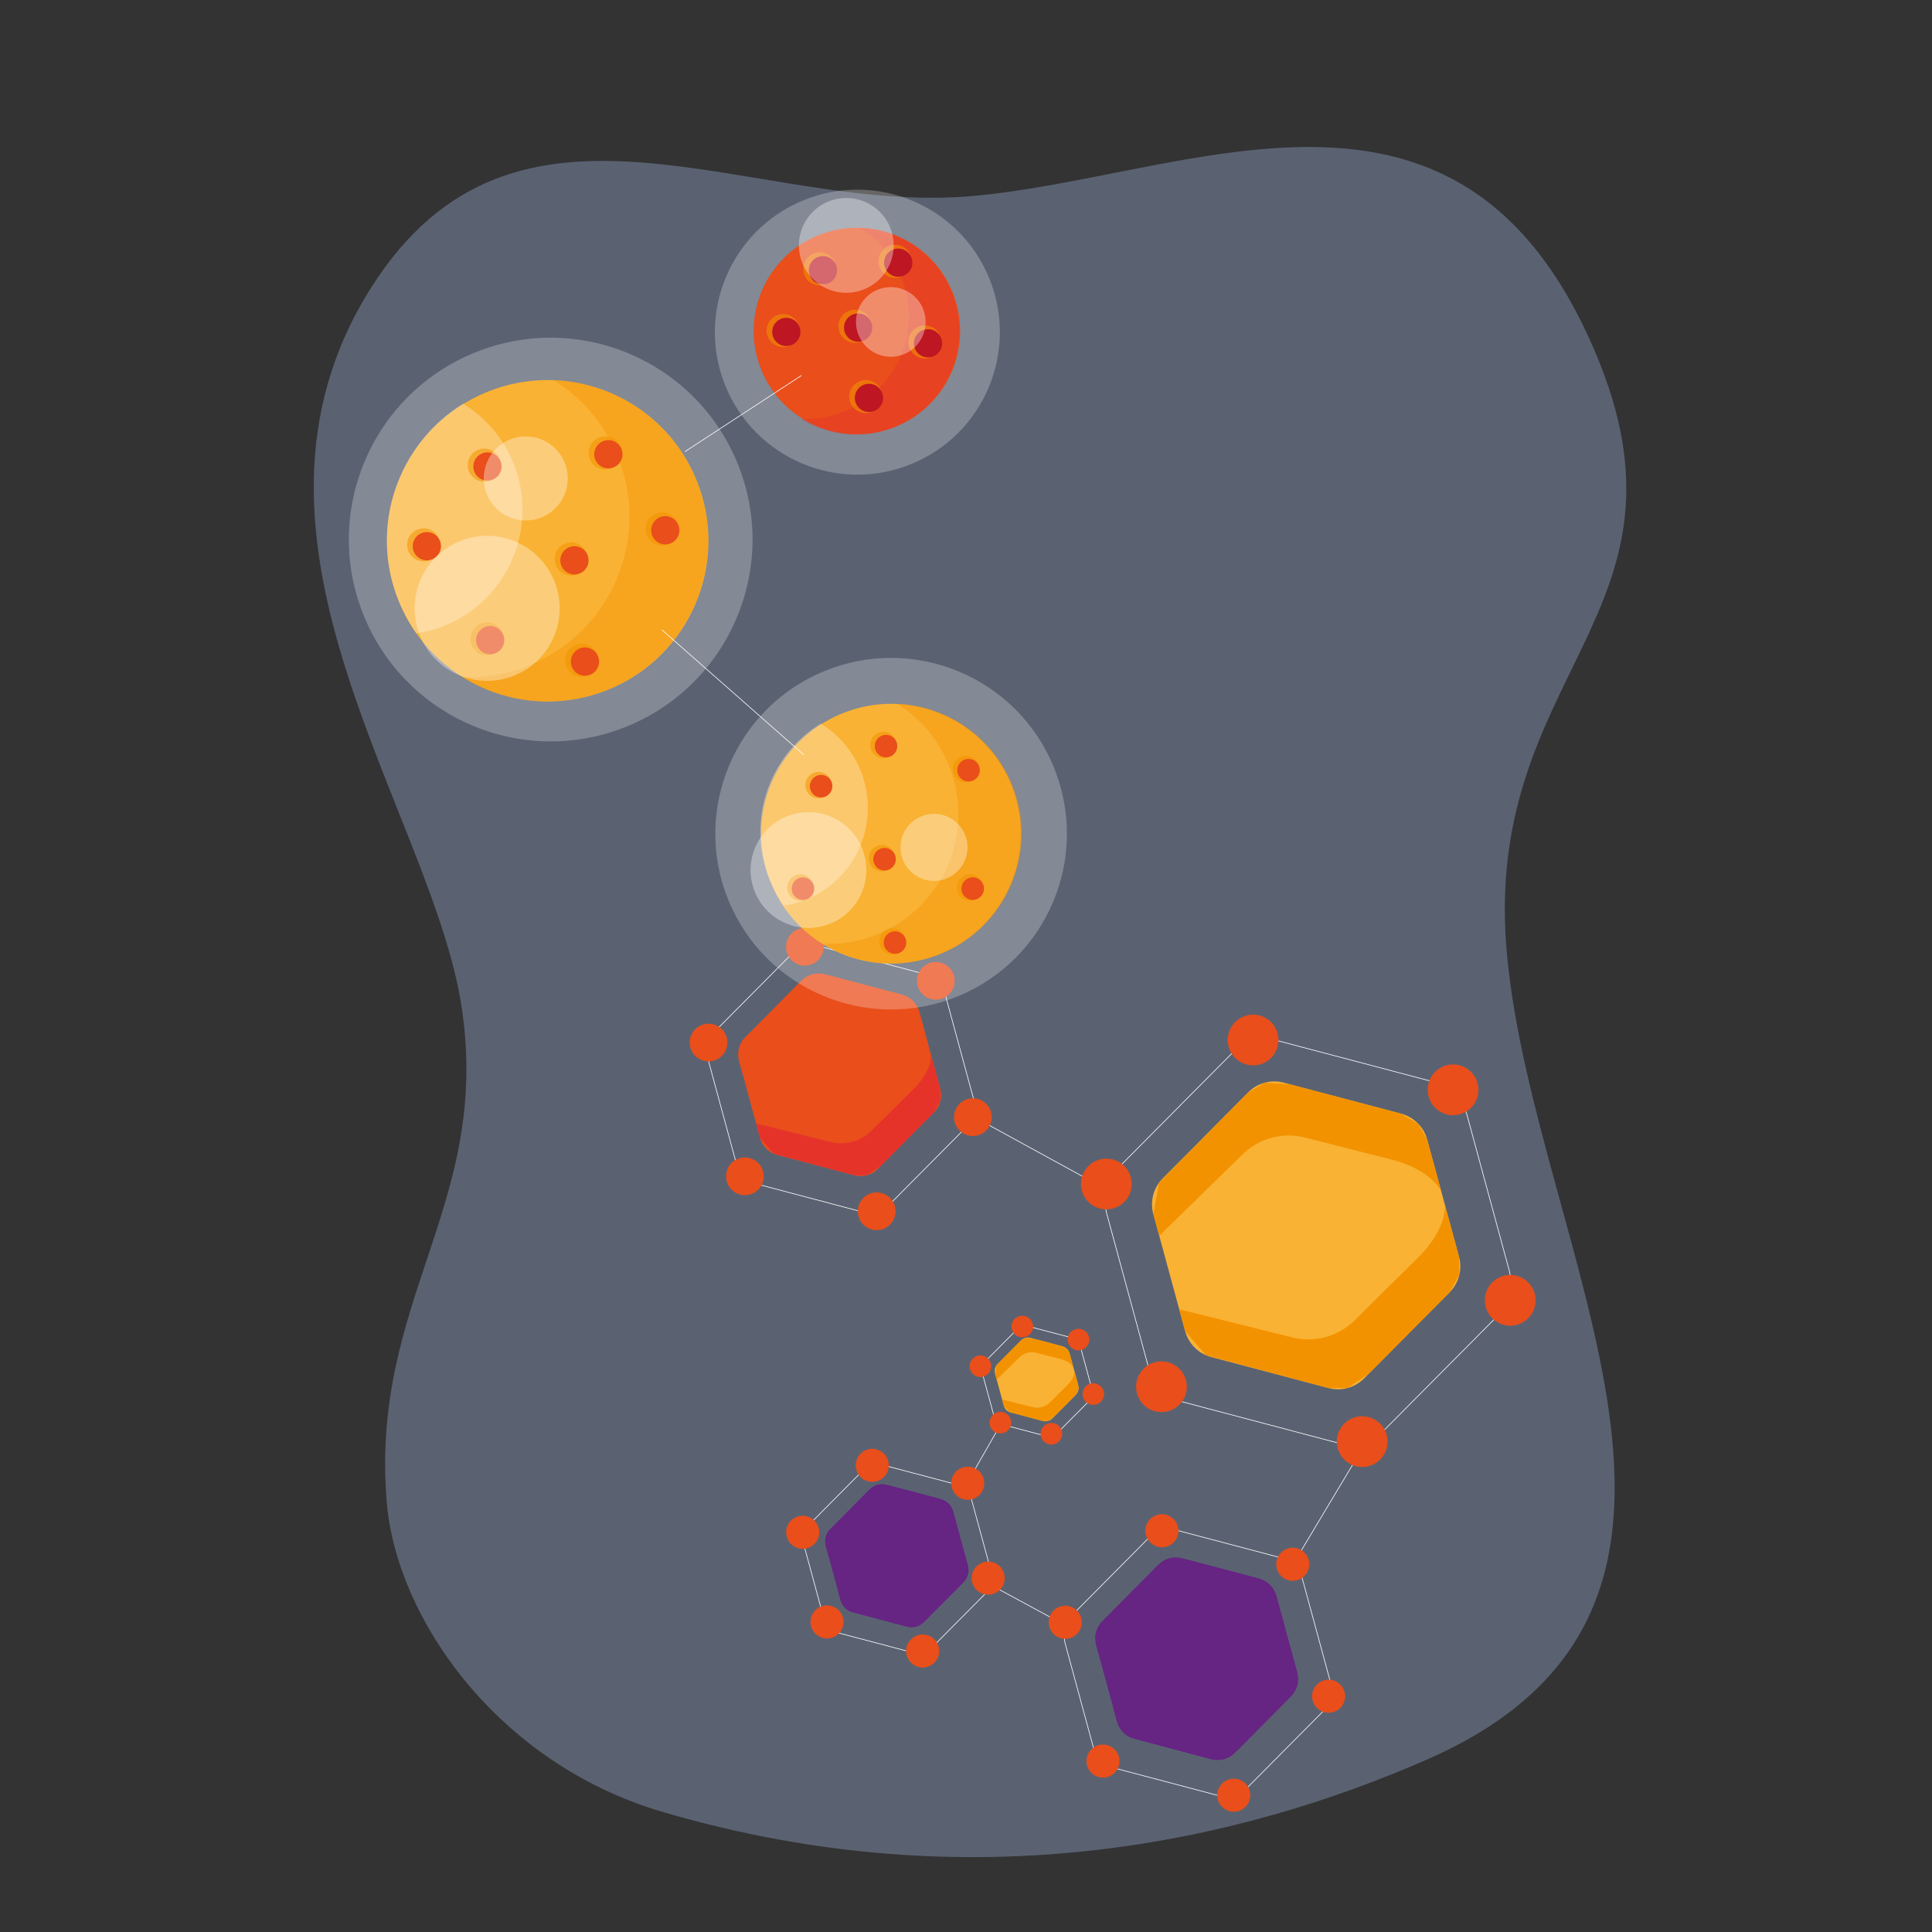 <svg xmlns="http://www.w3.org/2000/svg" id="图层_2" viewBox="0 0 3000 3000"><rect x="0" y="0" width="3000" height="3000" fill="#333333" stroke="none"/><path fill="#5A6272" d="M576.24 446.795c225.76-356.795 590-114.001 929-142.001s759-256 971 240.001c175.267 410.056-178.462 498.017-136 940 44.296 461.069 418.354 1009.004-123.352 1246.92C1930 2857.717 1512.918 2956 1028.11 2813.283c-255.191-75.123-412.413-299.999-427.505-480.337-26.266-313.843 161.635-461.151 116.635-766.651s-388.898-727.717-141-1119.5z"/><g id="XMLID_501_"><g id="XMLID_475_"><g id="XMLID_472_"><path fill="#E94E1B" d="M1157.117 1610.748l87.459-88.069a37.53 37.53 0 0 1 36.234-9.84l119.995 31.707a37.561 37.561 0 0 1 26.643 26.444l32.548 119.789a37.576 37.576 0 0 1-9.593 36.287l-87.47 88.078a37.55 37.55 0 0 1-36.214 9.842l-120.017-31.708a37.523 37.523 0 0 1-26.632-26.456l-32.536-119.776a37.546 37.546 0 0 1 9.583-36.298z"/><path fill="none" stroke="#FFF" stroke-miterlimit="10" d="M1112.545 1598.98l115.125-115.924a49.4 49.4 0 0 1 47.671-12.949l157.96 41.735a49.434 49.434 0 0 1 35.063 34.806l42.823 157.67a49.418 49.418 0 0 1-12.616 47.765l-115.127 115.924a49.4 49.4 0 0 1-47.671 12.959l-157.959-41.736a49.435 49.435 0 0 1-35.054-34.813l-42.834-157.66a49.44 49.44 0 0 1 12.619-47.777h0z"/><path fill="#E94E1B" d="M1441.92 1624.265s-9.127-22.426-52.354-33.199c-24.136-6.02-59.842-15.176-86.671-22.086-22.955-5.914-47.276.611-64.226 17.186l-85.065 83.232-6.069-22.354 5.78-31.729 91.261-92.639 16.801-9.779 25.648 1.586 113.78 30.062 17.589 10.482 9.054 15.962 14.472 53.276z"/><path fill="#E6332A" d="M1445.515 1637.505s3.481 23.948-28.353 55.129c-17.774 17.401-43.932 43.36-63.582 62.897a67.644 67.644 0 0 1-64.09 17.684l-115.499-28.745 6.08 22.354 21.049 24.438 125.599 33.728 19.424-.072 21.328-14.348 82.933-83.5 9.86-17.941-.27-18.346-14.479-53.278z"/></g><g id="XMLID_481_"><path fill="#662483" d="M1711.568 2517.486l87.47-88.08a37.559 37.559 0 0 1 36.215-9.84l120.016 31.707a37.543 37.543 0 0 1 26.632 26.457l32.537 119.777a37.543 37.543 0 0 1-9.582 36.297l-87.459 88.07a37.545 37.545 0 0 1-36.233 9.84l-119.996-31.707a37.567 37.567 0 0 1-26.643-26.447l-32.548-119.789a37.546 37.546 0 0 1 9.591-36.285z"/><path fill="none" stroke="#FFF" stroke-miterlimit="10" d="M1667.004 2505.719l115.105-115.925a49.451 49.451 0 0 1 47.691-12.959l157.949 41.734a49.384 49.384 0 0 1 35.054 34.816l42.844 157.659a49.413 49.413 0 0 1-12.627 47.765l-115.116 115.934a49.418 49.418 0 0 1-47.682 12.947l-157.96-41.734a49.395 49.395 0 0 1-35.054-34.813l-42.834-157.66a49.377 49.377 0 0 1 12.63-47.764h0z"/><path fill="#662483" d="M1996.369 2530.994s-9.115-22.416-52.354-33.199c-24.137-6.01-59.831-15.166-86.66-22.086a67.667 67.667 0 0 0-64.234 17.188l-85.065 83.24-6.081-22.365 5.802-31.728 91.26-92.639 16.781-9.768 25.669 1.574 113.78 30.061 17.589 10.482 9.043 15.975 14.47 53.265zM1999.975 2544.242s3.47 23.949-28.362 55.119c-17.774 17.402-43.94 43.361-63.582 62.908-16.802 16.709-41.082 23.399-64.089 17.684l-115.488-28.746 6.069 22.354 21.049 24.438 125.59 33.718 19.433-.063 21.34-14.346 82.921-83.502 9.871-17.943-.289-18.354-14.463-53.267z"/></g><g id="XMLID_488_"><path fill="#662483" d="M1288.974 2374.65l61.79-62.225a26.512 26.512 0 0 1 25.596-6.951l84.776 22.396a26.526 26.526 0 0 1 18.812 18.688l22.996 84.62a26.545 26.545 0 0 1-6.773 25.647l-61.789 62.216a26.558 26.558 0 0 1-25.599 6.961l-84.774-22.408a26.52 26.52 0 0 1-18.812-18.687l-22.997-84.618a26.523 26.523 0 0 1 6.774-25.639z"/><path fill="none" stroke="#FFF" stroke-miterlimit="10" d="M1257.484 2366.332l81.337-81.896a34.907 34.907 0 0 1 33.676-9.156l111.595 29.491a34.895 34.895 0 0 1 24.769 24.592l30.258 111.387a34.91 34.91 0 0 1-8.907 33.75l-81.337 81.896a34.897 34.897 0 0 1-33.688 9.146l-111.583-29.48a34.931 34.931 0 0 1-24.777-24.592l-30.248-111.387a34.89 34.89 0 0 1 8.905-33.751h0z"/><path fill="#662483" d="M1490.181 2384.191s-6.442-15.84-36.99-23.453c-17.05-4.246-42.274-10.721-61.229-15.6-16.211-4.187-33.396.424-45.371 12.141l-60.103 58.805-4.288-15.795 4.092-22.418 64.474-65.444 11.86-6.909 18.128 1.118 80.384 21.235 12.43 7.406 6.383 11.28 10.23 37.634zM1492.72 2393.545s2.454 16.927-20.034 38.949c-12.555 12.295-31.035 30.629-44.915 44.438a47.808 47.808 0 0 1-45.278 12.491l-81.596-20.313 4.3 15.797 14.864 17.271 88.723 23.823 13.734-.053 15.063-10.131 58.59-58.992 6.972-12.68-.197-12.969-10.226-37.631z"/></g><g id="XMLID_494_"><path fill="#F9B233" d="M1549.133 2117.941l36.142-36.4a15.513 15.513 0 0 1 14.979-4.071l49.598 13.104a15.514 15.514 0 0 1 11.001 10.931l13.455 49.504a15.522 15.522 0 0 1-3.968 15l-36.15 36.399a15.497 15.497 0 0 1-14.958 4.07l-49.599-13.104a15.505 15.505 0 0 1-11.01-10.938l-13.457-49.493a15.514 15.514 0 0 1 3.967-15.002z"/><path fill="none" stroke="#FFF" stroke-miterlimit="10" d="M1530.715 2113.072l47.576-47.908a20.403 20.403 0 0 1 19.703-5.355l65.28 17.247a20.408 20.408 0 0 1 14.481 14.389l17.714 65.156a20.441 20.441 0 0 1-5.222 19.743l-47.578 47.908a20.395 20.395 0 0 1-19.701 5.355l-65.28-17.246a20.424 20.424 0 0 1-14.492-14.389l-17.692-65.157a20.37 20.37 0 0 1 5.211-19.743z"/><path fill="#F39200" d="M1666.838 2123.524s-3.771-9.271-21.64-13.726c-9.976-2.486-24.726-6.268-35.81-9.125a27.958 27.958 0 0 0-26.551 7.104l-35.156 34.399-2.518-9.238 2.402-13.114 37.706-38.285 6.938-4.041 10.607.652 47.029 12.42 7.271 4.33 3.729 6.601 5.993 22.023zM1668.33 2128.993s1.43 9.903-11.727 22.78c-7.345 7.198-18.148 17.919-26.27 25.999a27.969 27.969 0 0 1-26.498 7.304l-47.732-11.872 2.518 9.229 8.69 10.1 51.918 13.943 8.018-.031 8.825-5.926 34.268-34.514 4.08-7.418-.113-7.582-5.977-22.012z"/></g><g id="XMLID_476_"><path fill="#F9B233" d="M1805.439 1829.927l132.881-133.805a56.99 56.99 0 0 1 55.025-14.947l182.313 48.168a57.029 57.029 0 0 1 40.46 40.182l49.433 181.961a57.03 57.03 0 0 1-14.563 55.141l-132.872 133.794c-14.347 14.46-35.333 20.155-55.023 14.957l-182.304-48.168c-19.702-5.211-35.138-20.531-40.473-40.183l-49.441-181.971a56.996 56.996 0 0 1 14.564-55.129z"/><path fill="none" stroke="#FFF" stroke-miterlimit="10" d="M1737.735 1812.05l174.885-176.109a75.066 75.066 0 0 1 72.43-19.682l239.959 63.396a75.086 75.086 0 0 1 53.265 52.891l65.073 239.515a75.075 75.075 0 0 1-19.186 72.563l-174.875 176.108a75.066 75.066 0 0 1-72.429 19.682l-239.969-63.396a75.093 75.093 0 0 1-53.255-52.893l-65.073-239.514a75.037 75.037 0 0 1 19.175-72.561h0z"/><path fill="#F39200" d="M2238.101 1850.447s-13.851-34.059-79.534-50.436c-36.66-9.137-90.896-23.048-131.658-33.541-34.867-8.992-71.828.922-97.568 26.094l-129.235 126.458-9.229-33.966 8.805-48.199 138.642-140.732 25.504-14.854 38.979 2.404 172.857 45.67 26.715 15.922 13.745 24.26 21.977 80.92zM2243.57 1870.564s5.284 36.391-43.082 83.74c-26.993 26.444-66.739 65.881-96.573 95.568-25.534 25.391-62.432 35.553-97.371 26.86l-175.456-43.672 9.229 33.965 31.979 37.116 190.798 51.232 29.511-.104 32.413-21.795 125.973-126.854 15-27.253-.437-27.887-21.984-80.916z"/></g><path fill="none" stroke="#FFF" stroke-miterlimit="10" d="M1707.713 1841.302l-197.457-108.063M2123.15 2236.384l-115.623 193.127M1655.61 2524.531l-118.13-63.924M1496.894 2311.244l57.128-99.733"/></g><path fill="#E94E1B" d="M2355.444 2057.135c-21.007 5.709-42.656-6.691-48.354-27.699-5.719-21.008 6.691-42.656 27.699-48.363 20.998-5.709 42.656 6.69 48.354 27.698 5.719 21.007-6.693 42.656-27.699 48.364zM2266.649 1730.287c-21.007 5.707-42.657-6.703-48.375-27.698-5.697-21.009 6.703-42.668 27.7-48.375 21.007-5.707 42.667 6.7 48.375 27.709 5.707 20.998-6.693 42.657-27.7 48.364zM1728.307 1876.541c-21.007 5.709-42.656-6.69-48.375-27.697-5.697-20.997 6.703-42.657 27.699-48.365 21.009-5.707 42.668 6.692 48.375 27.7 5.707 21.004-6.691 42.655-27.699 48.362zM1518.336 1762.989c-15.602 4.247-31.697-4.972-35.944-20.582-4.235-15.61 4.972-31.708 20.593-35.956 15.61-4.235 31.698 4.983 35.945 20.594 4.246 15.61-4.973 31.707-20.594 35.944zM1460.823 1551.267c-15.62 4.236-31.718-4.982-35.954-20.592-4.236-15.611 4.981-31.699 20.582-35.946 15.621-4.236 31.719 4.973 35.955 20.583 4.239 15.621-4.982 31.709-20.583 35.955zM1257.453 1498.459c-15.61 4.248-31.709-4.973-35.957-20.582-4.236-15.611 4.983-31.709 20.594-35.945 15.61-4.247 31.707 4.972 35.943 20.583 4.248 15.61-4.97 31.707-20.58 35.944zM1369.026 1909.14c-15.609 4.236-31.697-4.973-35.943-20.594-4.246-15.609 4.973-31.697 20.594-35.944 15.6-4.237 31.697 4.983 35.943 20.593 4.236 15.611-4.983 31.697-20.594 35.945zM1164.359 1854.808c-15.62 4.248-31.718-4.973-35.955-20.582-4.237-15.61 4.982-31.709 20.583-35.955 15.621-4.237 31.719 4.982 35.955 20.593 4.237 15.611-4.983 31.708-20.583 35.944zM1107.925 1647.136c-15.601 4.248-31.698-4.971-35.945-20.582-4.235-15.609 4.974-31.708 20.593-35.943 15.611-4.248 31.698 4.971 35.945 20.582 4.247 15.609-4.973 31.707-20.593 35.943zM1813.838 2191.375c-21.008 5.707-42.666-6.692-48.363-27.699-5.708-21.008 6.691-42.668 27.699-48.376 21.008-5.696 42.656 6.702 48.363 27.711 5.709 20.996-6.701 42.655-27.699 48.364zM2125.564 2276.574c-21.007 5.707-42.656-6.703-48.376-27.699-5.696-21.008 6.703-42.668 27.7-48.375 21.008-5.707 42.667 6.701 48.375 27.699 5.707 21.008-6.691 42.668-27.699 48.375zM2014.104 2453.738c-13.674 3.721-27.782-4.361-31.501-18.045-3.718-13.684 4.362-27.791 18.046-31.51s27.792 4.359 31.512 18.045c3.716 13.682-4.364 27.791-18.057 31.51zM2069.791 2658.685c-13.684 3.719-27.781-4.359-31.511-18.045-3.708-13.684 4.371-27.791 18.045-31.51 13.694-3.719 27.804 4.358 31.511 18.045 3.72 13.682-4.359 27.793-18.045 31.51zM1922.531 2812.379c-13.693 3.72-27.792-4.362-31.511-18.045-3.718-13.686 4.36-27.782 18.046-31.502 13.684-3.719 27.792 4.361 31.512 18.045 3.707 13.685-4.373 27.793-18.047 31.502zM1810.948 2401.709c-13.674 3.718-27.782-4.362-31.511-18.047-3.709-13.684 4.37-27.793 18.044-31.512 13.694-3.718 27.804 4.361 31.512 18.045 3.73 13.686-4.35 27.793-18.045 31.514zM1660.852 2543.841c-13.674 3.719-27.782-4.363-31.512-18.045-3.708-13.687 4.371-27.793 18.056-31.513 13.685-3.719 27.792 4.361 31.5 18.045 3.729 13.683-4.35 27.793-18.044 31.513z"/><circle cx="1534.444" cy="2450.516" r="25.677" fill="#E94E1B"/><path fill="#E94E1B" d="M1439.496 2588.453c-13.685 3.719-27.793-4.358-31.512-18.045-3.72-13.693 4.36-27.791 18.057-31.51 13.672-3.719 27.781 4.359 31.5 18.045 3.719 13.682-4.361 27.793-18.045 31.51zM1290.932 2543.291c-13.684 3.718-27.792-4.36-31.512-18.057-3.719-13.684 4.361-27.781 18.045-31.5s27.791 4.361 31.511 18.045c3.719 13.684-4.361 27.793-18.044 31.512zM1253.113 2404.091c-13.684 3.719-27.793-4.361-31.511-18.045-3.709-13.685 4.361-27.793 18.045-31.513 13.694-3.719 27.792 4.361 31.512 18.045 3.716 13.683-4.362 27.791-18.046 31.513zM1361.164 2300.119c-13.686 3.719-27.793-4.361-31.512-18.045-3.72-13.684 4.36-27.781 18.044-31.5 13.685-3.719 27.793 4.361 31.513 18.045 3.719 13.683-4.361 27.791-18.045 31.5zM1509.448 2327.943c-13.684 3.719-27.781-4.361-31.511-18.045-3.709-13.684 4.371-27.793 18.045-31.512 13.694-3.719 27.804 4.361 31.511 18.045 3.73 13.684-4.35 27.792-18.045 31.512zM1557.781 2225.319c-8.961 2.436-18.189-2.849-20.624-11.799-2.435-8.96 2.849-18.188 11.811-20.614 8.948-2.434 18.179 2.851 20.612 11.799 2.435 8.961-2.847 18.189-11.799 20.614zM1637.068 2242.566c-8.948 2.436-18.179-2.85-20.612-11.799-2.436-8.96 2.857-18.189 11.809-20.613 8.949-2.434 18.18 2.848 20.613 11.799 2.434 8.961-2.86 18.189-11.81 20.613zM1702.069 2180.901c-8.96 2.435-18.18-2.858-20.624-11.81-2.424-8.949 2.859-18.181 11.81-20.613 8.949-2.436 18.189 2.849 20.613 11.809 2.444 8.95-2.849 18.18-11.799 20.614zM1679.082 2096.302c-8.949 2.423-18.189-2.858-20.613-11.811-2.434-8.949 2.849-18.18 11.809-20.613 8.95-2.435 18.18 2.851 20.614 11.81 2.424 8.949-2.861 18.179-11.81 20.614zM1591.83 2076.06c-8.959 2.436-18.18-2.859-20.623-11.809-2.424-8.95 2.858-18.181 11.81-20.614 8.959-2.436 18.188 2.849 20.613 11.81 2.444 8.949-2.849 18.18-11.8 20.613zM1526.81 2137.664c-8.949 2.435-18.169-2.849-20.613-11.799-2.424-8.961 2.858-18.188 11.81-20.625 8.949-2.424 18.188 2.86 20.613 11.812 2.433 8.958-2.85 18.188-11.81 20.612zM1719.42 2759.394c-13.686 3.717-27.782-4.361-31.512-18.047-3.709-13.685 4.371-27.791 18.045-31.51 13.693-3.72 27.803 4.358 31.511 18.045 3.72 13.684-4.36 27.794-18.044 31.512zM1956.125 1652.939c-20.996 5.707-42.655-6.693-48.363-27.699-5.708-20.998 6.689-42.658 27.697-48.365 21.009-5.707 42.658 6.691 48.377 27.699 5.696 21.007-6.703 42.656-27.711 48.365z"/></g><g id="XMLID_98_"><g id="XMLID_82_"><g id="XMLID_88_"><path fill="#FFF" d="M736.748 547.702c160.233-65.377 343.127 11.522 408.502 171.753 65.379 160.238-11.516 343.134-171.75 408.511-160.233 65.377-343.125-11.522-408.505-171.763-65.376-160.23 11.518-343.123 171.753-408.501zM1247.742 310.942c113.123-46.155 242.246 8.129 288.405 121.262 46.155 113.123-8.133 242.253-121.256 288.408-113.128 46.158-242.255-8.137-288.41-121.26-46.158-113.133 8.134-242.253 121.261-288.41zM1280.61 1041.875c139.561-56.942 298.861 10.027 355.805 149.593 56.943 139.564-10.037 298.859-149.599 355.802-139.565 56.944-298.86-10.027-355.805-149.593s10.034-298.86 149.599-355.802z" opacity=".25"/><g id="XMLID_84_"><g id="XMLID_4_"><path fill="#E94E1B" d="M1270.043 365.596c81.946-33.437 175.486 5.893 208.926 87.849 33.436 81.947-5.893 175.487-87.84 208.922-81.953 33.438-175.493-5.891-208.928-87.838-33.44-81.956 5.889-175.495 87.842-208.933z"/></g><path fill="#E6332A" d="M1311.281 638.772a159.967 159.967 0 0 1-67.008 11.767c42.225 26.229 95.973 32.59 145.516 12.375 82.122-33.507 121.536-127.242 88.026-209.373-24.543-60.153-81.415-97.35-142.354-99.793 27.763 17.246 50.557 43.075 63.851 75.658 33.507 82.123-5.905 175.857-88.031 209.366z" opacity=".42"/><g id="XMLID_5_"><path fill="#F9B233" d="M756.199 608.666c127.608-52.065 273.264 9.175 325.33 136.786 52.067 127.613-9.173 273.268-136.781 325.332-127.612 52.067-273.267-9.172-325.334-136.785-52.065-127.612 9.174-273.266 136.785-325.333z"/></g><path fill="#F39200" d="M822.109 1033.156c-34.133 13.928-69.548 19.673-104.127 18.289 65.612 40.764 149.132 50.641 226.115 19.23 127.608-52.065 188.848-197.729 136.784-325.333-38.142-93.484-126.513-151.275-221.205-155.074 43.147 26.806 78.563 66.929 99.218 117.554 52.067 127.613-9.176 273.27-136.785 325.334z" opacity=".42"/><g id="XMLID_6_"><path fill="#F9B233" d="M1307.531 1107.856c103.121-42.074 220.824 7.417 262.896 110.533 42.071 103.116-7.412 220.821-110.534 262.896-103.121 42.074-220.823-7.416-262.896-110.533-42.071-103.116 7.413-220.822 110.534-262.896z"/></g><path fill="#F39200" d="M1362.666 1450.738c-27.588 11.256-56.211 15.902-84.157 14.781 53.026 32.938 120.528 40.921 182.75 15.535 103.134-42.08 152.632-159.802 110.554-262.937-30.828-75.555-102.251-122.266-178.784-125.327 34.873 21.661 63.495 54.09 80.192 95.012 42.079 103.135-7.419 220.856-110.555 262.936z" opacity=".42"/><path fill="#FFE1B0" d="M619.156 933.365c7.395 18.12 16.731 34.85 27.576 50.152 14.7-2.279 29.364-6.084 43.736-11.948 99.299-40.515 146.953-153.854 106.438-253.149-16.153-39.593-43.991-70.793-77.79-91.646-102.043 62.842-146.724 191.974-99.96 306.591z" opacity=".47"/><path fill="#FFE1B0" d="M1195.272 1366.522c5.859 14.359 13.252 27.614 21.85 39.742 11.646-1.804 23.271-4.824 34.658-9.472 78.69-32.105 116.455-121.918 84.35-200.607-12.801-31.375-34.86-56.096-61.646-72.626-80.865 49.803-116.273 152.129-79.212 242.963z" opacity=".47"/><g id="XMLID_17_"><path fill="#F39200" d="M1361.854 1313.561c10.493-4.281 22.471.751 26.752 11.244 4.282 10.493-.753 22.478-11.247 26.759-10.493 4.281-22.475-.76-26.756-11.253s.758-22.467 11.251-26.75z" opacity=".56"/><path fill="#E94E1B" d="M1366.93 1318.007c8.947-3.65 19.168.649 22.818 9.598 3.649 8.948-.646 19.17-9.593 22.82-8.952 3.651-19.171-.648-22.821-9.597-3.65-8.945.644-19.17 9.596-22.821z"/></g><g id="XMLID_23_"><path fill="#F39200" d="M1492.252 1175.297c10.494-4.282 22.468.752 26.75 11.244 4.28 10.493-.754 22.468-11.248 26.75-10.498 4.281-22.476-.75-26.756-11.243-4.281-10.495.758-22.47 11.254-26.751z" opacity=".56"/><path fill="#E94E1B" d="M1497.323 1179.741c8.951-3.651 19.164.643 22.818 9.599 3.653 8.955-.644 19.158-9.597 22.812-8.95 3.652-19.159-.633-22.813-9.588-3.651-8.958.642-19.171 9.592-22.823z"/></g><g id="XMLID_26_"><path fill="#F39200" d="M1364.11 1137.865c10.493-4.281 22.475.762 26.756 11.254 4.282 10.493-.757 22.47-11.25 26.75-10.492 4.281-22.471-.752-26.752-11.244-4.282-10.493.751-22.479 11.246-26.76z" opacity=".56"/><path fill="#E94E1B" d="M1369.185 1142.32c8.952-3.652 19.168.641 22.822 9.598 3.649 8.945-.647 19.159-9.599 22.813-8.947 3.65-19.164-.642-22.813-9.588-3.654-8.958.643-19.173 9.59-22.823z"/></g><g id="XMLID_29_"><path fill="#F39200" d="M1235.15 1359.25c10.493-4.281 22.476.761 26.756 11.254 4.281 10.492-.757 22.469-11.25 26.75-10.493 4.28-22.472-.751-26.753-11.244s.753-22.48 11.247-26.76z" opacity=".56"/><path fill="#E94E1B" d="M1240.229 1363.702c8.952-3.651 19.165.643 22.818 9.599 3.65 8.947-.644 19.159-9.596 22.812-8.951 3.652-19.166-.639-22.817-9.586-3.654-8.958.643-19.173 9.595-22.825z"/></g><g id="XMLID_32_"><path fill="#F39200" d="M1498.744 1359.196c10.493-4.28 22.472.751 26.752 11.244 4.281 10.493-.754 22.479-11.246 26.759-10.493 4.281-22.476-.76-26.756-11.253-4.281-10.493.756-22.469 11.25-26.75z" opacity=".56"/><path fill="#E94E1B" d="M1503.821 1363.639c8.951-3.651 19.168.651 22.818 9.599 3.65 8.946-.641 19.168-9.591 22.819-8.952 3.651-19.173-.647-22.823-9.595s.644-19.169 9.596-22.823z"/></g><g id="XMLID_35_"><path fill="#F39200" d="M1263.33 1200.121c10.494-4.28 22.476.761 26.756 11.254 4.281 10.492-.756 22.469-11.25 26.75-10.493 4.28-22.471-.752-26.752-11.244-4.281-10.494.754-22.479 11.246-26.76z" opacity=".56"/><path fill="#E94E1B" d="M1268.41 1204.574c8.946-3.649 19.164.643 22.817 9.598 3.649 8.946-.647 19.162-9.595 22.813-8.952 3.652-19.168-.641-22.818-9.588-3.654-8.957.645-19.171 9.596-22.823z"/></g><g id="XMLID_41_"><path fill="#F39200" d="M746.453 968.1c13.146-5.364 28.153.945 33.517 14.088 5.366 13.151-.944 28.158-14.091 33.522-13.143 5.361-28.148-.947-33.516-14.1-5.363-13.141.948-28.146 14.09-33.51z" opacity=".56"/><path fill="#E94E1B" d="M752.815 973.673c11.21-4.573 24.007.803 28.583 12.018 4.575 11.214-.805 24.019-12.014 28.591-11.214 4.576-24.016-.81-28.591-12.022-4.575-11.217.808-24.012 12.022-28.587z"/></g><g id="XMLID_44_"><path fill="#F39200" d="M648.161 822.273c13.147-5.364 28.154.945 33.521 14.097 5.361 13.144-.948 28.149-14.095 33.514-13.147 5.364-28.149-.946-33.513-14.089-5.365-13.153.941-28.158 14.087-33.522z" opacity=".56"/><path fill="#E94E1B" d="M654.523 827.854c11.214-4.575 24.012.802 28.587 12.016 4.576 11.216-.808 24.011-12.021 28.585-11.209 4.573-24.008-.803-28.583-12.018-4.576-11.214.807-24.009 12.017-28.583z"/></g><g id="XMLID_47_"><path fill="#F39200" d="M742.295 698.479c13.146-5.364 28.152.945 33.516 14.089 5.366 13.15-.944 28.158-14.09 33.522-13.147 5.363-28.154-.946-33.521-14.098-5.362-13.142.948-28.148 14.095-33.513z" opacity=".56"/><path fill="#E94E1B" d="M748.652 704.052c11.214-4.576 24.013.802 28.587 12.016 4.576 11.215-.804 24.018-12.018 28.594-11.21 4.574-24.012-.812-28.587-12.025s.808-24.01 12.018-28.585z"/></g><g id="XMLID_50_"><path fill="#F39200" d="M930.037 679.502c13.146-5.363 28.154.945 33.518 14.089 5.366 13.149-.944 28.157-14.091 33.521s-28.149-.948-33.516-14.099c-5.362-13.142.943-28.147 14.089-33.511z" opacity=".56"/><path fill="#E94E1B" d="M936.4 685.073c11.209-4.573 24.011.813 28.583 12.019 4.575 11.214-.805 24.018-12.014 28.592-11.215 4.576-24.016-.811-28.592-12.025-4.572-11.207.808-24.01 12.023-28.586z"/></g><g id="XMLID_62_"><path fill="#F39200" d="M1263.228 393.76c13.147-5.364 28.153.944 33.519 14.097 5.362 13.144-.945 28.149-14.094 33.514-13.146 5.364-28.15-.947-33.512-14.09-5.365-13.154.939-28.158 14.087-33.521z" opacity=".56"/><path fill="#BE1622" d="M1269.593 399.338c11.21-4.573 24.007.805 28.583 12.02 4.574 11.214-.807 24.009-12.018 28.583-11.215 4.575-24.013-.802-28.588-12.016-4.576-11.216.809-24.012 12.023-28.587z"/></g><g id="XMLID_65_"><path fill="#F39200" d="M1426.412 507.201c13.147-5.363 28.154.946 33.517 14.088 5.364 13.151-.943 28.158-14.091 33.522-13.146 5.364-28.149-.948-33.516-14.099-5.361-13.141.944-28.147 14.09-33.511z" opacity=".56"/><path fill="#BE1622" d="M1432.774 512.773c11.21-4.574 24.012.813 28.586 12.026 4.572 11.205-.807 24.009-12.018 28.583-11.214 4.576-24.016-.812-28.587-12.017-4.575-11.213.805-24.017 12.019-28.592z"/></g><g id="XMLID_77_"><path fill="#F39200" d="M1317.86 482.795c13.143-5.362 28.149.946 33.516 14.099 5.361 13.143-.946 28.149-14.09 33.512-13.146 5.364-28.154-.944-33.517-14.088-5.366-13.154.944-28.16 14.091-33.523z" opacity=".56"/><path fill="#BE1622" d="M1324.217 488.367c11.21-4.574 24.011.813 28.586 12.026 4.574 11.214-.807 24.009-12.018 28.583-11.215 4.575-24.013-.802-28.588-12.016-4.574-11.214.806-24.018 12.02-28.593z"/></g><g id="XMLID_68_"><path fill="#F39200" d="M1334.653 592.01c13.146-5.364 28.151.937 33.518 14.087 5.365 13.15-.948 28.15-14.096 33.514-13.146 5.364-28.15-.937-33.516-14.089-5.366-13.15.947-28.147 14.094-33.512z" opacity=".56"/><circle cx="1349.293" cy="617.884" r="21.925" fill="#BE1622"/></g><g id="XMLID_71_"><path fill="#F39200" d="M1380.17 381.984c13.147-5.364 28.154.946 33.521 14.097 5.362 13.144-.946 28.15-14.094 33.515-13.144 5.361-28.149-.948-33.513-14.091-5.365-13.151.944-28.159 14.086-33.521z" opacity=".56"/><path fill="#BE1622" d="M1386.532 387.555c11.209-4.574 24.011.812 28.587 12.025 4.571 11.206-.809 24.01-12.019 28.583-11.215 4.575-24.015-.81-28.587-12.016-4.574-11.213.805-24.016 12.019-28.592z"/></g><g id="XMLID_74_"><path fill="#F39200" d="M1206.354 489.543c13.143-5.362 28.15.947 33.512 14.09 5.362 13.142-.947 28.149-14.09 33.512-13.146 5.364-28.154-.946-33.516-14.089-5.362-13.144.947-28.15 14.094-33.513z" opacity=".56"/><path fill="#BE1622" d="M1212.711 495.115c11.214-4.574 24.007.805 28.582 12.02 4.576 11.214-.803 24.007-12.018 28.583-11.214 4.575-24.012-.802-28.587-12.017s.808-24.011 12.023-28.586z"/></g><g id="XMLID_53_"><path fill="#F39200" d="M877.334 844.228c13.144-5.362 28.149.947 33.516 14.099 5.361 13.143-.947 28.149-14.089 33.513-13.147 5.363-28.154-.946-33.517-14.09-5.367-13.151.944-28.157 14.09-33.522z" opacity=".56"/><path fill="#E94E1B" d="M883.696 849.81c11.21-4.574 24.008.803 28.583 12.018 4.576 11.215-.807 24.01-12.018 28.582-11.214 4.575-24.013-.802-28.587-12.016-4.576-11.215.808-24.009 12.022-28.584z"/></g><g id="XMLID_56_"><path fill="#F39200" d="M1018.398 797.525c13.147-5.364 28.155.945 33.517 14.088 5.366 13.15-.943 28.158-14.09 33.522-13.147 5.364-28.154-.946-33.52-14.097-5.363-13.142.945-28.149 14.093-33.513z" opacity=".56"/><path fill="#E94E1B" d="M1024.756 803.097c11.214-4.575 24.015.811 28.587 12.016 4.575 11.214-.806 24.02-12.02 28.594-11.21 4.574-24.011-.813-28.586-12.025-4.571-11.208.808-24.009 12.019-28.585z"/></g><g id="XMLID_59_"><path fill="#F39200" d="M893.675 1001.444c13.146-5.364 28.153.945 33.52 14.097 5.362 13.144-.948 28.149-14.095 33.514-13.146 5.363-28.153-.944-33.516-14.087-5.365-13.153.945-28.16 14.091-33.524z" opacity=".56"/><path fill="#E94E1B" d="M900.032 1007.017c11.214-4.575 24.016.81 28.591 12.023 4.575 11.215-.809 24.01-12.021 28.584-11.21 4.573-24.007-.803-28.583-12.018-4.576-11.212.804-24.014 12.013-28.589z"/></g><g id="XMLID_38_"><path fill="#F39200" d="M1378.049 1442.942c10.492-4.282 22.468.742 26.753 11.244 4.28 10.493-.757 22.469-11.251 26.75-10.493 4.281-22.471-.751-26.752-11.244-4.285-10.502.757-22.469 11.25-26.75z" opacity=".56"/><path fill="#E94E1B" d="M1383.125 1447.385c8.946-3.65 19.164.642 22.814 9.589 3.654 8.956-.645 19.17-9.592 22.82-8.952 3.651-19.167-.64-22.822-9.596-3.65-8.944.647-19.16 9.6-22.813z"/></g><path fill="none" stroke="#FFF" stroke-miterlimit="10" d="M1063.515 701.3l181.006-118.264"/></g></g><path fill="#FFF" d="M713.95 840.398c57.569-23.489 123.277 4.134 146.769 61.707 23.486 57.565-4.139 123.279-61.708 146.768-57.569 23.489-123.285-4.141-146.772-61.705-23.491-57.574 4.143-123.282 61.711-146.77z" opacity=".35"/><circle cx="816.402" cy="742.929" r="65.249" fill="#FFF" opacity=".35"/><path fill="#FFF" d="M1221.405 1267.808c45.951-18.749 98.399 3.3 117.148 49.251 18.748 45.951-3.301 98.407-49.252 117.155-45.956 18.751-98.409-3.308-117.158-49.259-18.749-45.949 3.305-98.397 49.262-117.147zM1286.281 312.878c37.647-15.36 80.622 2.701 95.982 40.349 15.364 37.655-2.709 80.625-40.357 95.984-37.646 15.36-80.622-2.699-95.985-40.355-15.361-37.648 2.713-80.618 40.36-95.978zM1362.817 449.849c27.649-11.281 59.212 1.994 70.493 29.643s-1.99 59.206-29.64 70.487c-27.652 11.283-59.207-1.985-70.488-29.634-11.281-27.649 1.98-59.211 29.635-70.496zM1430.649 1267.568c26.632-10.866 57.03 1.911 67.896 28.543 10.865 26.634-1.918 57.028-28.549 67.896-26.633 10.865-57.03-1.91-67.896-28.544-10.867-26.633 1.916-57.029 28.549-67.895z" opacity=".35"/></g><path fill="none" stroke="#FFF" stroke-miterlimit="10" d="M1027.627 977.918l220.442 194.061"/></g></svg>